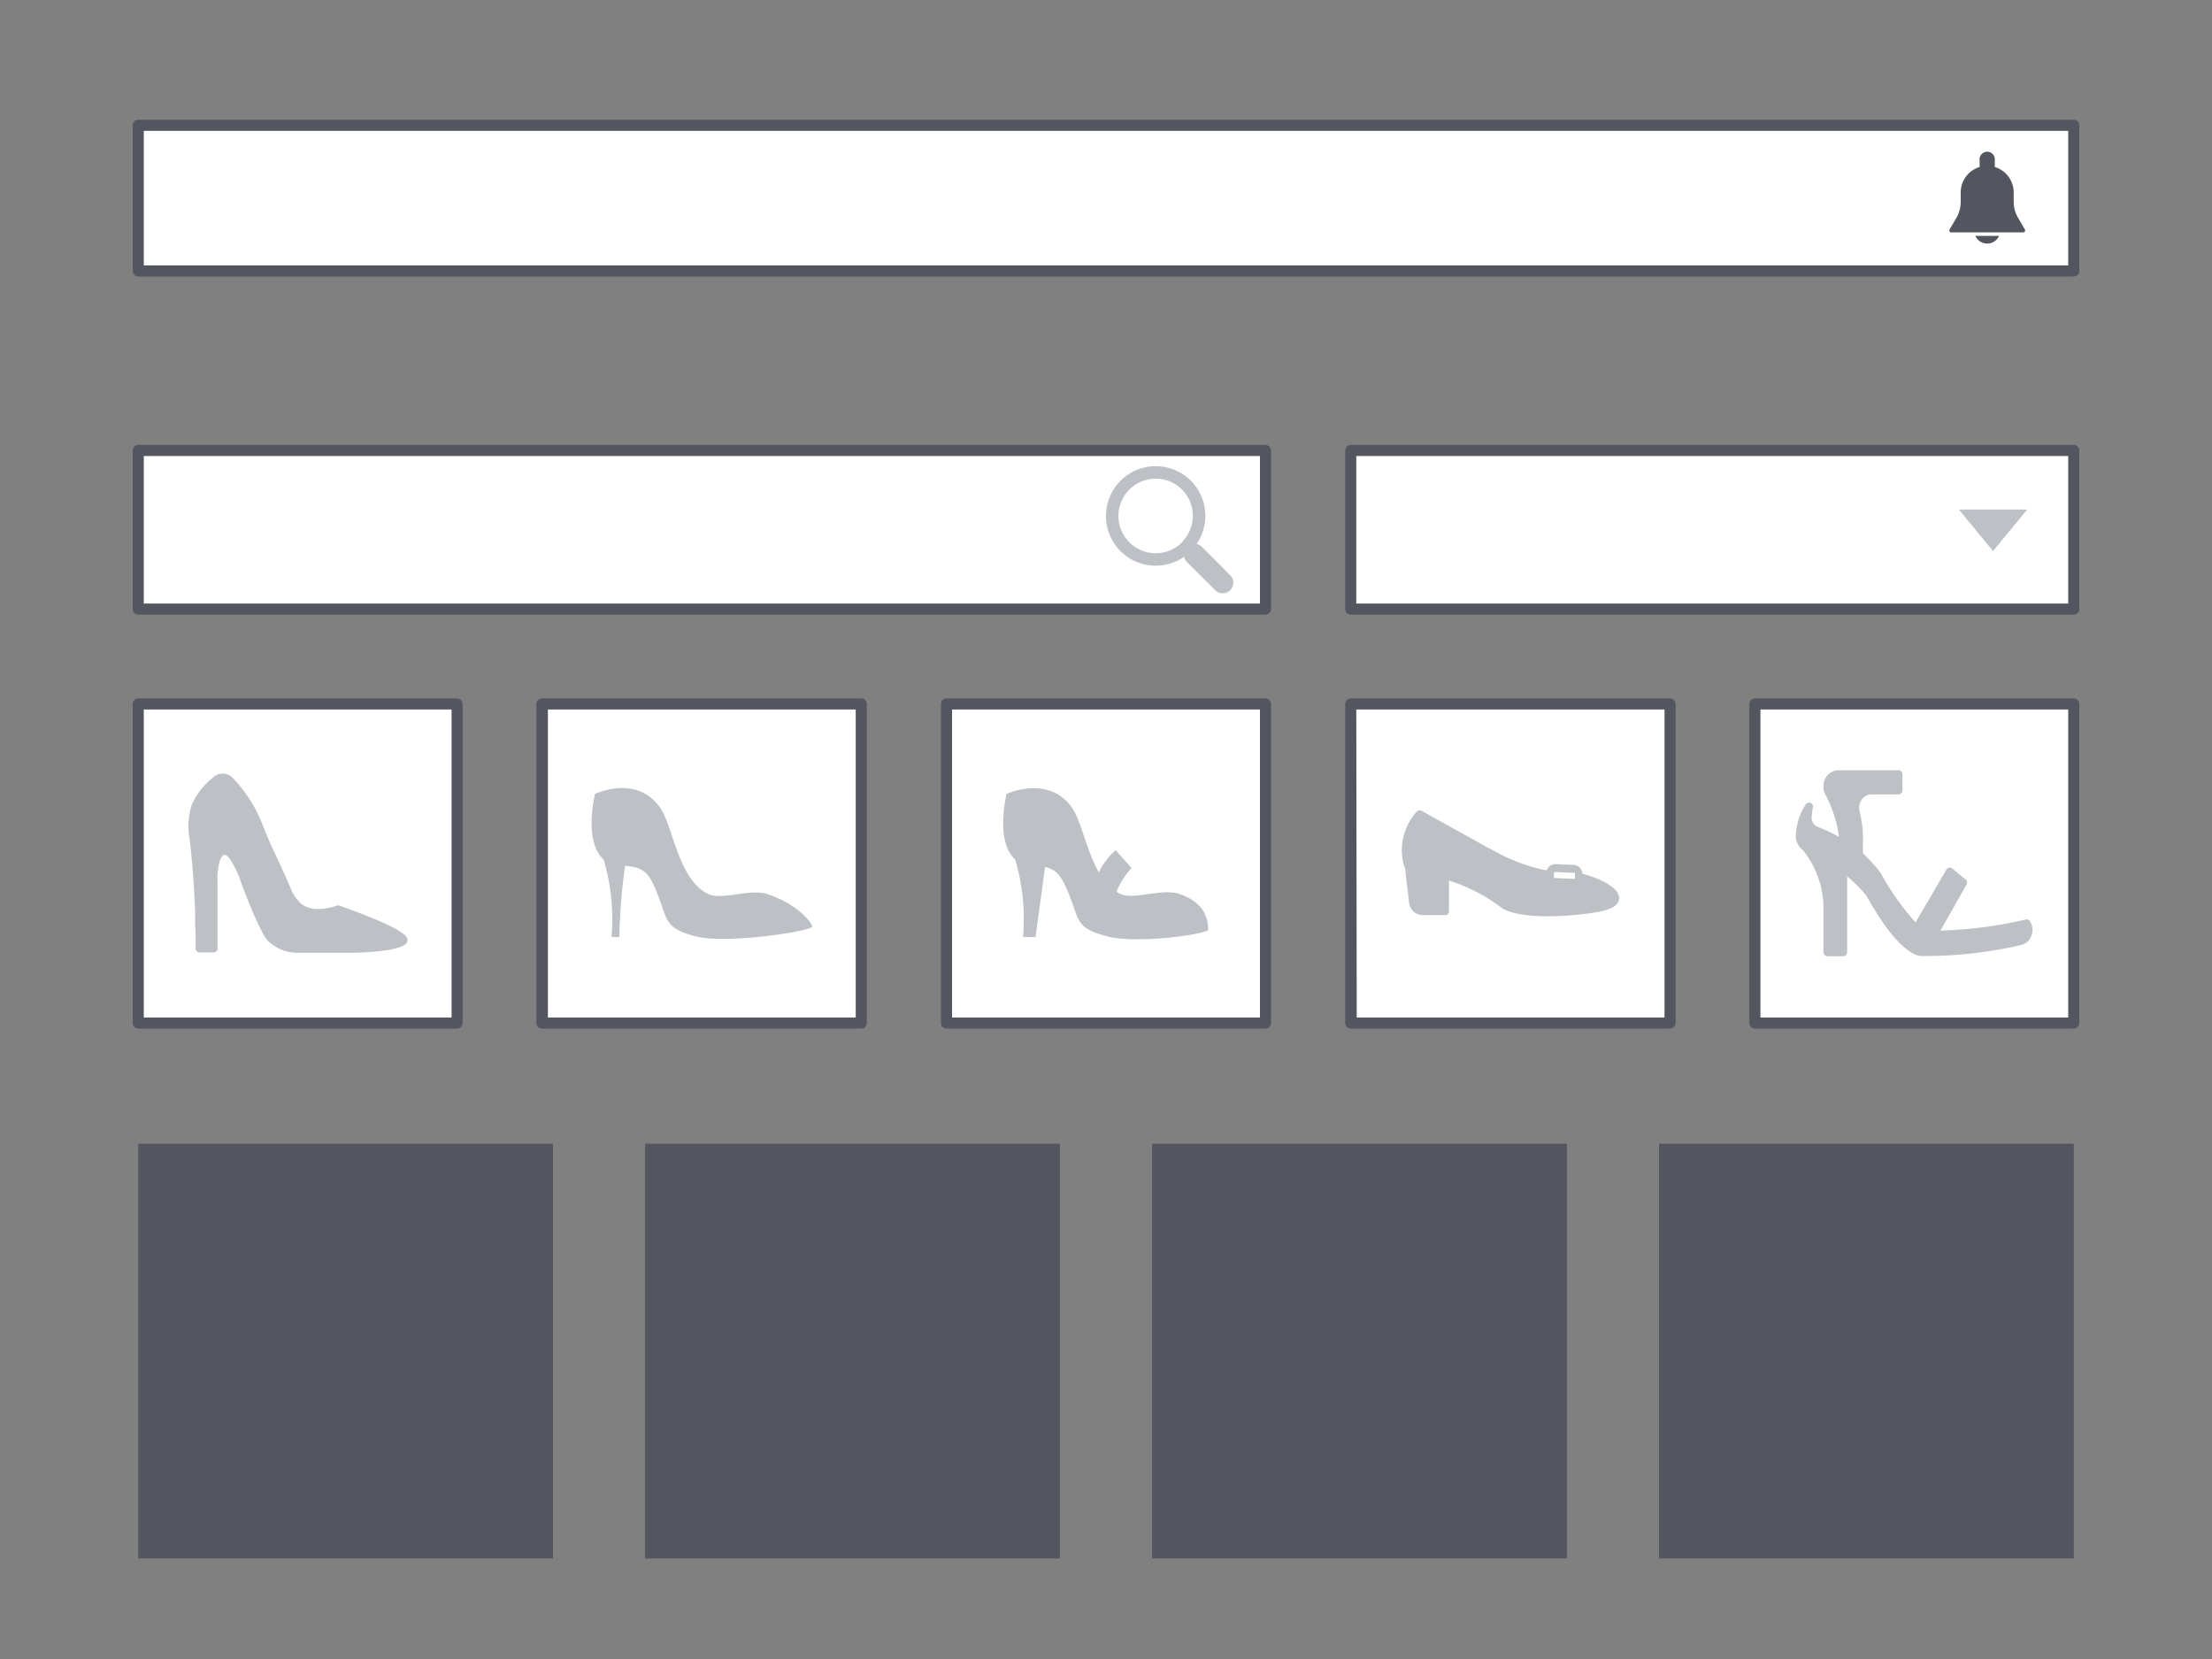 <svg xmlns="http://www.w3.org/2000/svg" viewBox="0 0 200 150">
  <rect x="0" y="0" width="200" height="150" fill="#808080" stroke="none"/>
  <defs>
    <style>.cls-1{fill:#efefef;}.cls-2{fill:#fff;}.cls-3{fill:#53555f;}.cls-4{fill:#bdc1c6;}</style>
  </defs>
  <title>search</title>
  <rect class="cls-2" x="12.5" y="11.33" width="175" height="13.17"/>
  <path class="cls-3" d="M187.5,25H12.5a.5.5,0,0,1-.5-.5V11.33a.5.5,0,0,1,.5-.5h175a.5.5,0,0,1,.5.5V24.49A.5.5,0,0,1,187.5,25ZM13,24H187V11.83H13Z"/>
  <rect class="cls-2" x="12.5" y="40.73" width="101.92" height="14.34"/>
  <path class="cls-3" d="M114.42,55.57H12.5a.5.5,0,0,1-.5-.5V40.73a.5.5,0,0,1,.5-.5H114.42a.51.51,0,0,1,.5.5V55.07A.5.5,0,0,1,114.42,55.57ZM13,54.57H113.92V41.23H13Z"/>
  <rect class="cls-2" x="122.13" y="40.73" width="65.37" height="14.34"/>
  <path class="cls-3" d="M187.5,55.57H122.13a.5.5,0,0,1-.5-.5V40.73a.5.5,0,0,1,.5-.5H187.5a.5.5,0,0,1,.5.5V55.07A.5.5,0,0,1,187.5,55.57Zm-64.87-1H187V41.23H122.63Z"/>
  <rect class="cls-2" x="158.67" y="63.65" width="28.83" height="28.83"/>
  <path class="cls-3" d="M187.5,93H158.67a.5.5,0,0,1-.5-.5V63.65a.5.5,0,0,1,.5-.5H187.5a.5.5,0,0,1,.5.5V92.48A.5.5,0,0,1,187.5,93Zm-28.33-1H187V64.15H159.17Z"/>
  <rect class="cls-2" x="12.5" y="63.65" width="28.83" height="28.83"/>
  <path class="cls-3" d="M41.33,93H12.5a.5.5,0,0,1-.5-.5V63.65a.5.5,0,0,1,.5-.5H41.33a.5.5,0,0,1,.5.5V92.48A.5.5,0,0,1,41.33,93ZM13,92H40.83V64.15H13Z"/>
  <rect class="cls-2" x="49.04" y="63.65" width="28.83" height="28.83"/>
  <path class="cls-3" d="M77.87,93H49a.5.5,0,0,1-.5-.5V63.65a.51.51,0,0,1,.5-.5H77.87a.5.5,0,0,1,.5.5V92.48A.5.5,0,0,1,77.87,93ZM49.54,92H77.37V64.15H49.54Z"/>
  <rect class="cls-2" x="85.58" y="63.65" width="28.83" height="28.83"/>
  <path class="cls-3" d="M114.42,93H85.58a.5.5,0,0,1-.5-.5V63.65a.51.51,0,0,1,.5-.5h28.84a.51.51,0,0,1,.5.5V92.48A.5.5,0,0,1,114.42,93ZM86.08,92h27.84V64.15H86.08Z"/>
  <rect class="cls-2" x="122.13" y="63.65" width="28.83" height="28.83"/>
  <path class="cls-3" d="M151,93H122.13a.5.5,0,0,1-.5-.5V63.65a.5.5,0,0,1,.5-.5H151a.51.51,0,0,1,.5.5V92.48A.5.5,0,0,1,151,93Zm-28.33-1h27.83V64.15H122.63Z"/>
  <rect class="cls-3" x="12.5" y="103.41" width="37.5" height="37.5"/>
  <rect class="cls-3" x="58.33" y="103.41" width="37.5" height="37.5"/>
  <rect class="cls-3" x="104.17" y="103.41" width="37.5" height="37.5"/>
  <rect class="cls-3" x="150" y="103.41" width="37.5" height="37.5"/>
  <path class="cls-4" d="M36.67,84.62c-.83-.94-5.48-2.56-6-2.74a.26.26,0,0,0-.21,0,5.65,5.65,0,0,1-1.64.31,2.47,2.47,0,0,1-1.58-.46,3.8,3.8,0,0,1-1-1.53c-.33-.75-.68-1.5-1-2.23l-.35-.74c-.48-1-.89-2-1.25-2.9a12.43,12.43,0,0,0-2.61-4,1.25,1.25,0,0,0-1.71-.09c-.13.11-.26.22-.38.34a6.17,6.17,0,0,0-1.63,2.26,6.75,6.75,0,0,0-.13,3.25v.05c.12,1,.2,2,.27,2.88.08,1.13.15,2.27.19,3.39l0,.56c0,.39,0,.78.05,1.17v1.64a.33.33,0,0,0,.33.33h1.32a.34.34,0,0,0,.33-.34v-5.6c0-.19,0-.35,0-.49A5.22,5.22,0,0,1,19.83,78a1.19,1.19,0,0,1,.4-.7.16.16,0,0,1,.14,0c.27.09.51.5.67.78a9.6,9.6,0,0,1,.64,1.35l.06.19c1.13,3.08,2,4.9,2.46,5.42A3.85,3.85,0,0,0,27,86.15h4.17c2.4,0,5.33-.22,5.66-1A.53.53,0,0,0,36.67,84.62Z"/>
  <path class="cls-4" d="M107.68,43.47a4.5,4.5,0,1,0-.61,6.87.93.93,0,0,0,.25.48l2.56,2.55A.95.95,0,1,0,111.22,52l-2.55-2.56a.93.93,0,0,0-.48-.25A4.5,4.5,0,0,0,107.68,43.47Zm-.8,5.56a3.37,3.37,0,1,1,0-4.76A3.37,3.37,0,0,1,106.88,49Z"/>
  <path class="cls-4" d="M69.43,80.85c-1.59-.54-4.15.56-5.35,0-2.74-1.24-3.21-6.12-4.38-7.8-2.15-3.09-5.91-1.26-5.91-1.26-.73,3.56,0,5.21.79,5.93h0a18.9,18.9,0,0,1,.71,7H56a52.65,52.65,0,0,1,.52-6.43c1.81.1,2.23.74,3,2.74.88,2.24.58,2.87,3.33,3.62s10.67-.47,10.59-.88S72.13,81.78,69.43,80.85Z"/>
  <path class="cls-4" d="M106.65,80.83c-1.58-.54-4.14.56-5.34,0-.13-.06-.24-.13-.36-.2a7,7,0,0,1,1.36-2.15l-1.44-1.61a6.51,6.51,0,0,0-1.52,2c-1.13-2-1.6-4.67-2.42-5.84C94.78,70,91,71.79,91,71.79c-.73,3.56,0,5.21.79,5.93a18.9,18.9,0,0,1,.71,7h1.13l.86-6.33c1.17.26,1.57,1,2.23,2.64.88,2.24.58,2.87,3.33,3.62s9.3-.21,9.21-.62S109.35,81.76,106.65,80.83Z"/>
  <path class="cls-4" d="M143.07,79a.8.8,0,0,0-.21-.53.83.83,0,0,0-.57-.27l-1.63-.07a.82.82,0,0,0-.81.57,15.78,15.78,0,0,1-4.58-1.67l-.87-.46-5.88-3.27a.34.34,0,0,0-.4.06,5.18,5.18,0,0,0-1.27,4.54h0a5.29,5.29,0,0,0,.21.67c0,.3.25,2.15.32,2.89s.51,1.28,1.31,1.28h2a.32.32,0,0,0,.32-.33V79.62a15.54,15.54,0,0,1,4.68,2.4c.29.29,1.54.83,4.26.83a28.92,28.92,0,0,0,4.14-.33c1.54-.22,2.29-.65,2.31-1.31C146.38,80.21,144.53,79.37,143.07,79Zm-.66.34a.22.22,0,0,1-.06.12l0,0h-.08l-1.64-.07-.07,0a.18.18,0,0,1-.07-.08.15.15,0,0,1,0-.07h0v-.17h0V79a.16.16,0,0,1,.16-.15h0l1.64.07a.16.16,0,0,1,.11,0,.24.24,0,0,1,0,.12Z"/>
  <path class="cls-4" d="M183.52,83.27a.4.4,0,0,0-.18-.13.31.31,0,0,0-.19,0,38.39,38.39,0,0,1-7.7,1l2.36-4.17a.34.34,0,0,0-.08-.44l-1.21-1a.34.34,0,0,0-.29-.08.35.35,0,0,0-.24.17l-2.79,4.78A23.35,23.35,0,0,1,170.08,79l-.05-.08a13.07,13.07,0,0,0-1.59-1.76v-.89a10.53,10.53,0,0,0-.31-2.94,1.27,1.27,0,0,1,.23-1.07,1.05,1.05,0,0,1,.82-.43h2.47a.36.36,0,0,0,.36-.36V70a.36.36,0,0,0-.36-.36h-5.5a1.41,1.41,0,0,0-1.28,1.41v.17a1.34,1.34,0,0,0,.23.73,11,11,0,0,1,1.17,3.72,13,13,0,0,0-1.9-.9.89.89,0,0,1-.57-.88,4.74,4.74,0,0,1,.12-.89.36.36,0,0,0-.65-.27,5.51,5.51,0,0,0-.9,2.84,1.57,1.57,0,0,0,.63,1.28,8.4,8.4,0,0,1,1.87,5.25v4a.36.36,0,0,0,.35.36h1.43a.36.36,0,0,0,.36-.36V79.24A12.19,12.19,0,0,1,168.76,81c2.89,5.22,4.66,5.46,5,5.44h.32a38.53,38.53,0,0,0,8.68-1,1.3,1.3,0,0,0,.91-.84A1.41,1.41,0,0,0,183.52,83.27Z"/>
  <polygon class="cls-4" points="180.2 49.82 183.3 46.07 177.11 46.07 180.2 49.82"/>
  <path class="cls-3" d="M183.07,20.73l-.58-1a2.82,2.82,0,0,1-.42-1.49V17.4a2.4,2.4,0,0,0-1.71-2.3v-.61a.69.69,0,1,0-1.37,0v.61a2.4,2.4,0,0,0-1.71,2.3v.86a2.92,2.92,0,0,1-.42,1.49l-.59,1a.19.19,0,0,0,0,.18.18.18,0,0,0,.15.08h6.51a.18.18,0,0,0,.15-.08A.17.17,0,0,0,183.07,20.73Z"/>
  <path class="cls-3" d="M178.6,21.33a1.18,1.18,0,0,0,2.15,0Z"/>
</svg>

